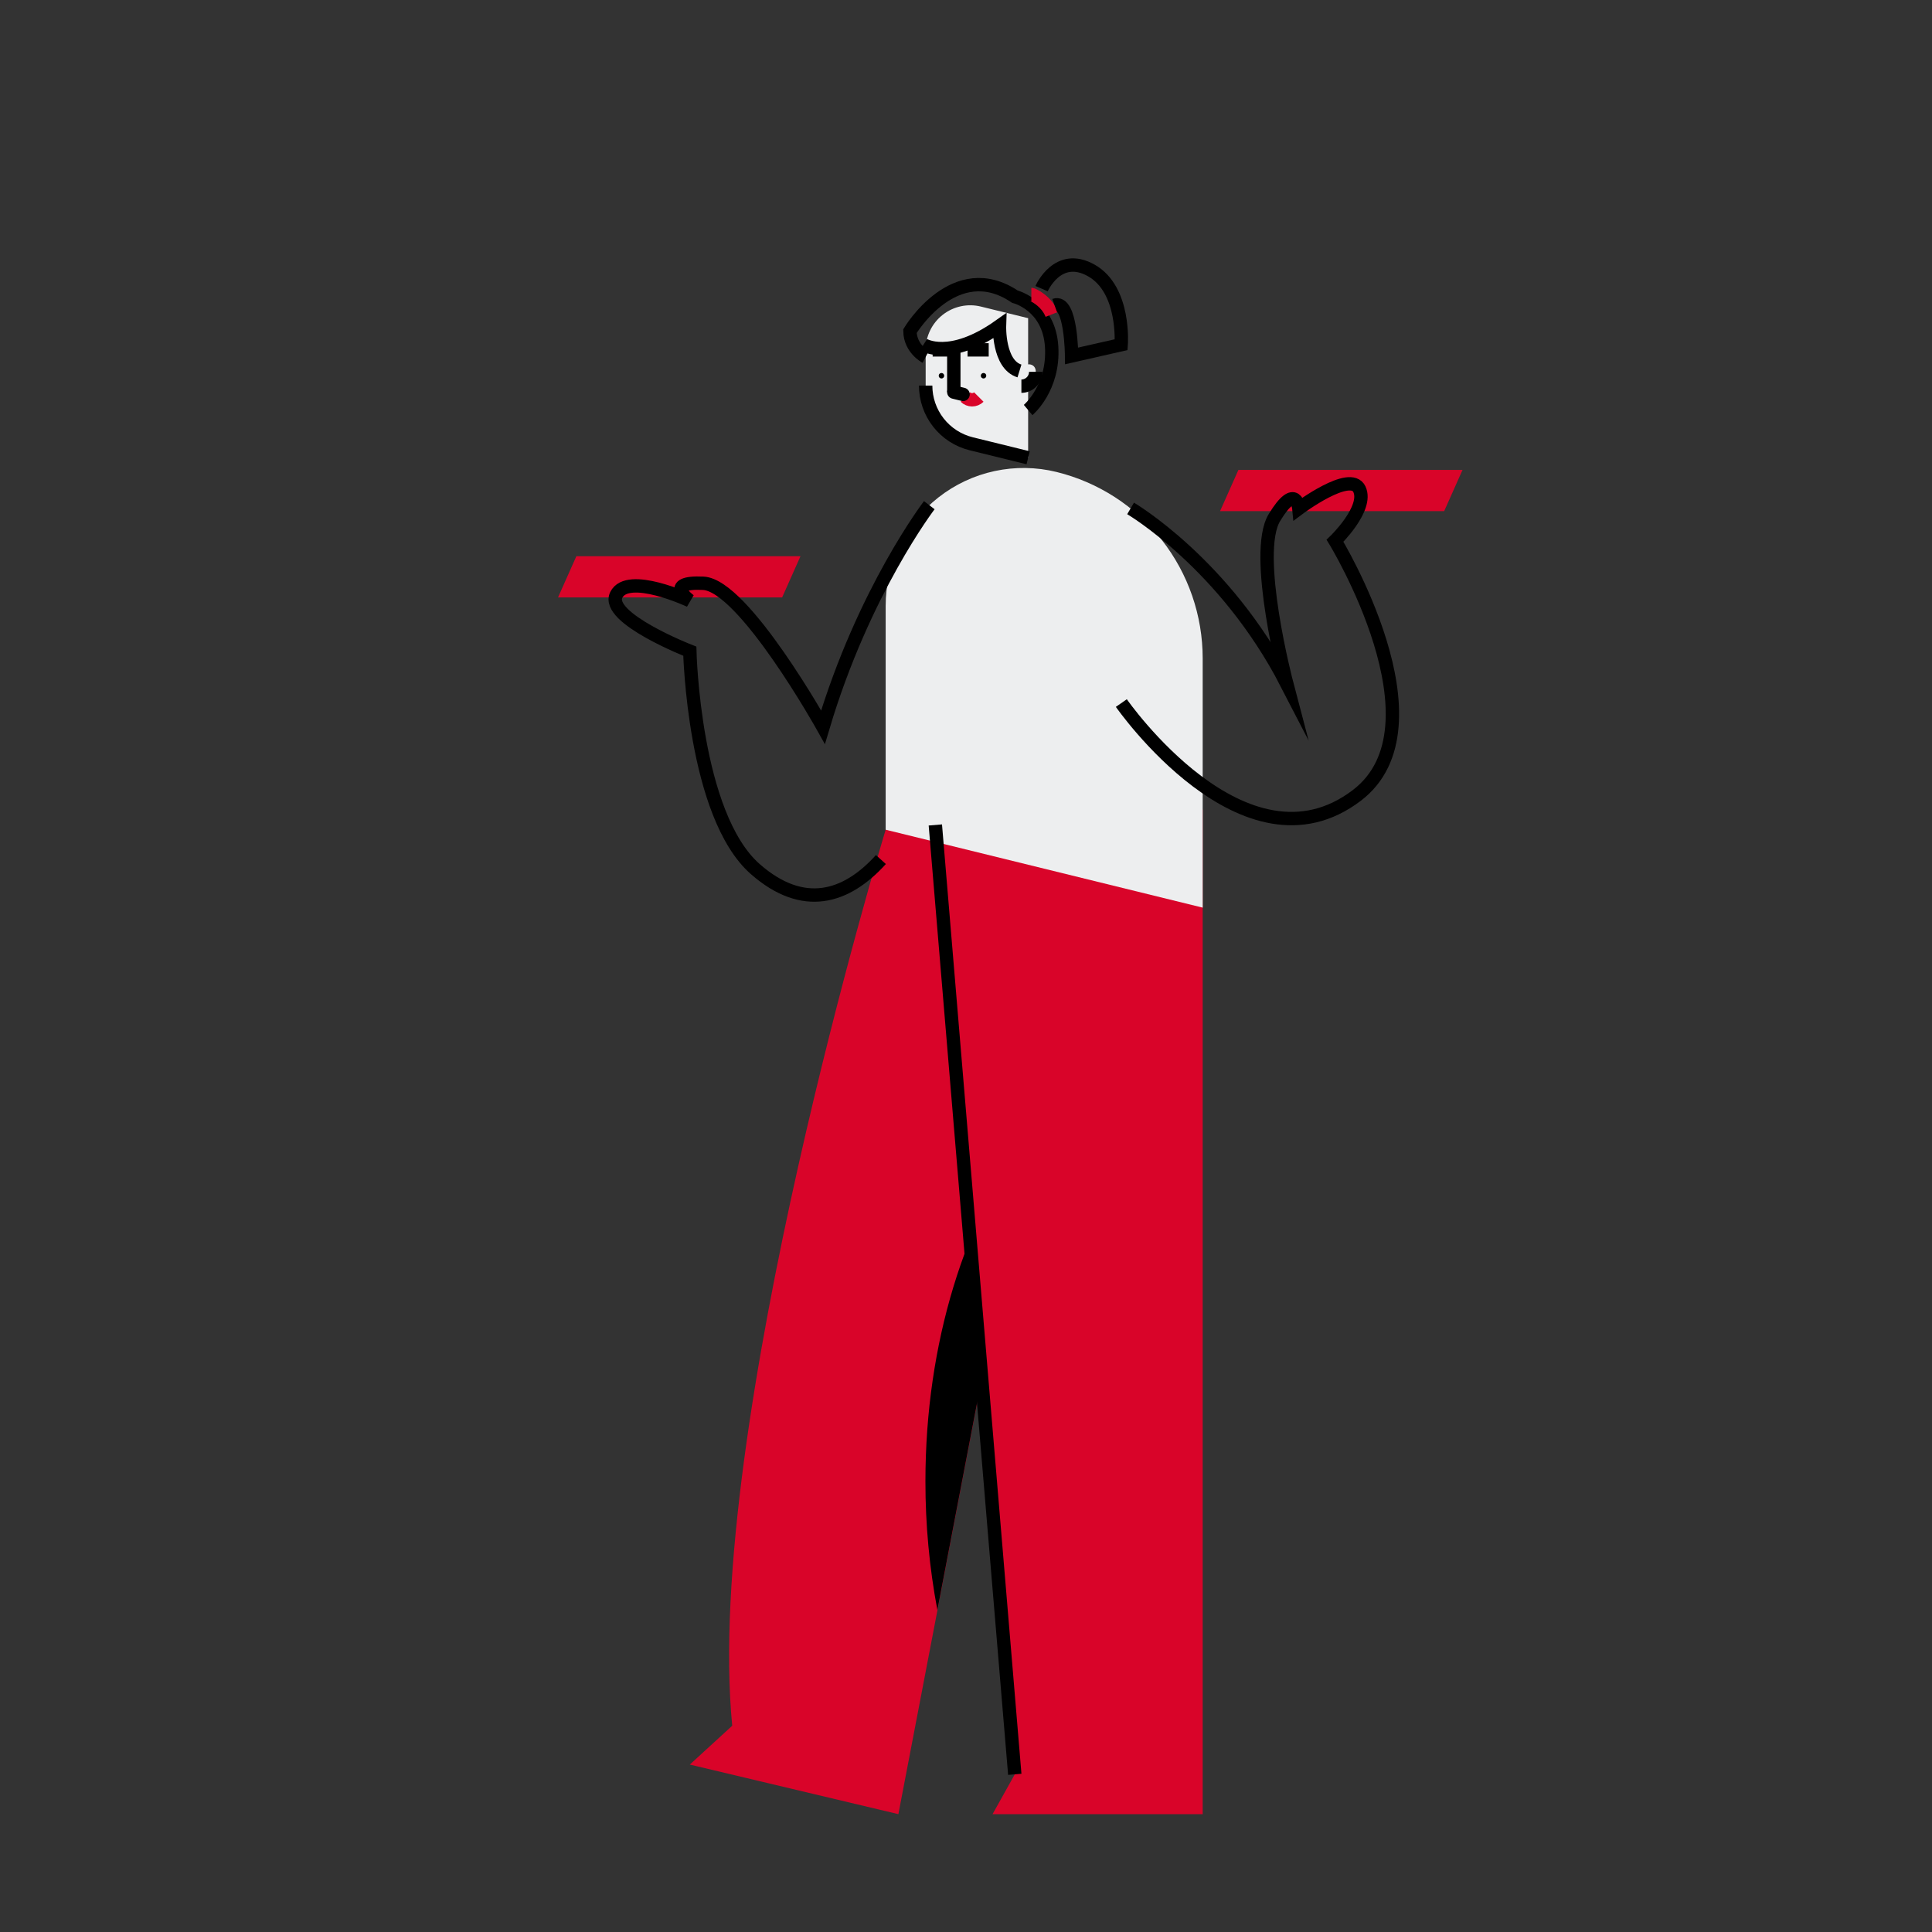 <svg width="289" height="289" viewBox="0 0 289 289" fill="none" xmlns="http://www.w3.org/2000/svg">
<rect x="0" y="0" width="289" height="289" fill="#333333" stroke="none"/>
<path d="M216.028 76.458H182.504L185.249 70.293H218.773L216.028 76.458Z" fill="#D90429"/>
<path d="M116.996 89.368H83.472L86.217 83.203H119.741L116.996 89.368Z" fill="#D90429"/>
<path d="M147.896 108.768L132.483 124.111C132.483 124.111 105.196 213.929 109.531 258.143L103.187 263.955L134.385 271.371L154.904 164.253L147.896 108.768Z" fill="#D90429"/>
<path d="M138.431 221.571C138.423 228.035 139.021 234.485 140.217 240.838L153.91 169.389C144.402 182.258 138.431 200.855 138.431 221.571Z" fill="black"/>
<path d="M139.914 123.403L179.905 121.085V164.441V271.371H148.474L151.797 265.415L139.914 123.403Z" fill="#D90429"/>
<path d="M138.466 52.335V57.676C138.464 59.683 139.136 61.632 140.374 63.212C141.613 64.791 143.345 65.909 145.295 66.386L153.794 68.476V47.593L146.728 45.858C145.746 45.617 144.721 45.602 143.732 45.815C142.743 46.028 141.816 46.463 141.02 47.087C140.224 47.711 139.58 48.508 139.138 49.418C138.695 50.328 138.465 51.326 138.466 52.338V52.335Z" fill="#EDEEEF"/>
<path d="M138.466 57.676C138.464 59.683 139.136 61.632 140.374 63.212C141.613 64.791 143.345 65.909 145.295 66.386L153.794 68.476" stroke="black" stroke-width="2" stroke-miterlimit="10"/>
<path d="M147.124 56.615C147.351 56.615 147.535 56.431 147.535 56.205C147.535 55.978 147.351 55.794 147.124 55.794C146.897 55.794 146.714 55.978 146.714 56.205C146.714 56.431 146.897 56.615 147.124 56.615Z" fill="black"/>
<path d="M140.83 56.615C141.056 56.615 141.24 56.431 141.24 56.205C141.24 55.978 141.056 55.794 140.83 55.794C140.603 55.794 140.419 55.978 140.419 56.205C140.419 56.431 140.603 56.615 140.83 56.615Z" fill="black"/>
<path d="M142.676 58.65V52.335H139.512" stroke="black" stroke-width="2" stroke-miterlimit="10"/>
<path d="M147.896 52.335H144.731" stroke="black" stroke-width="2" stroke-miterlimit="10"/>
<path d="M152.786 55.572V57.765C153.354 57.765 153.899 57.538 154.3 57.136C154.702 56.734 154.927 56.189 154.927 55.621C154.927 55.554 154.927 55.491 154.927 55.427C154.8 54.095 152.786 54.234 152.786 55.572Z" fill="#EDEEEF"/>
<path d="M152.786 57.765C153.354 57.765 153.899 57.538 154.3 57.136C154.702 56.734 154.927 56.189 154.927 55.621" stroke="black" stroke-width="2" stroke-miterlimit="10"/>
<path d="M144.408 59.389C144.674 59.655 145.035 59.803 145.41 59.803C145.786 59.803 146.147 59.655 146.413 59.389" stroke="#D90429" stroke-width="2" stroke-miterlimit="10"/>
<path d="M142.676 58.655L144.061 58.996" stroke="black" stroke-width="2" stroke-miterlimit="10" stroke-linecap="round"/>
<path d="M138.142 51.558C138.142 51.558 142.044 54.06 149.511 48.763C149.511 48.763 149.318 54.514 152.497 55.491" stroke="black" stroke-width="2" stroke-miterlimit="10"/>
<path d="M138.466 53.387C138.466 53.387 136.154 52.182 136.116 49.535C136.116 49.535 142.812 38.31 151.82 44.379C151.82 44.379 156.924 45.633 157.311 51.847C157.699 58.06 153.794 61.334 153.794 61.334" stroke="black" stroke-width="2" stroke-miterlimit="10"/>
<path d="M154.277 44.044C154.468 44.044 156.546 45.006 157.337 47.029" stroke="#D90429" stroke-width="2" stroke-miterlimit="10"/>
<path d="M155.806 43.177C155.806 43.177 158.225 37.587 163.282 40.477C168.34 43.367 167.715 51.558 167.715 51.558L160.297 53.242C160.297 53.242 160.253 44.76 157.745 45.659" stroke="black" stroke-width="2" stroke-miterlimit="10"/>
<path d="M132.483 90.636V124.114L179.905 135.769V98.488C179.905 92.064 177.751 85.826 173.788 80.77C169.824 75.715 164.281 72.134 158.043 70.6C155.004 69.853 151.836 69.807 148.777 70.465C145.718 71.124 142.849 72.469 140.386 74.4C137.924 76.33 135.933 78.795 134.564 81.609C133.195 84.422 132.483 87.51 132.483 90.639V90.636Z" fill="#EDEEEF"/>
<path d="M151.797 265.415L139.914 123.403" stroke="black" stroke-width="2" stroke-miterlimit="10"/>
<path d="M169.12 76.053C169.12 76.053 183.226 84.327 192.474 102.245C192.474 102.245 187.356 82.816 190.633 77.423C193.91 72.03 194.292 76.053 194.292 76.053C194.292 76.053 201.999 70.293 203.349 73.183C204.699 76.073 199.699 80.891 199.699 80.891C199.699 80.891 216.606 108.577 202.973 118.973C186.211 131.755 167.738 105.167 167.738 105.167" stroke="black" stroke-width="2" stroke-miterlimit="10"/>
<path d="M139.009 75.568C139.009 75.568 129.183 88.385 123.114 108.768C123.114 108.768 111.265 87.538 105.196 87.249C99.127 86.96 103.187 89.85 103.187 89.85C103.187 89.85 93.925 85.515 92.191 88.983C90.457 92.451 103.187 97.41 103.187 97.41C103.187 97.41 103.751 121.929 112.999 130.021C120.117 136.249 126.55 134.356 131.77 128.576" stroke="black" stroke-width="2" stroke-miterlimit="10"/>
</svg>
